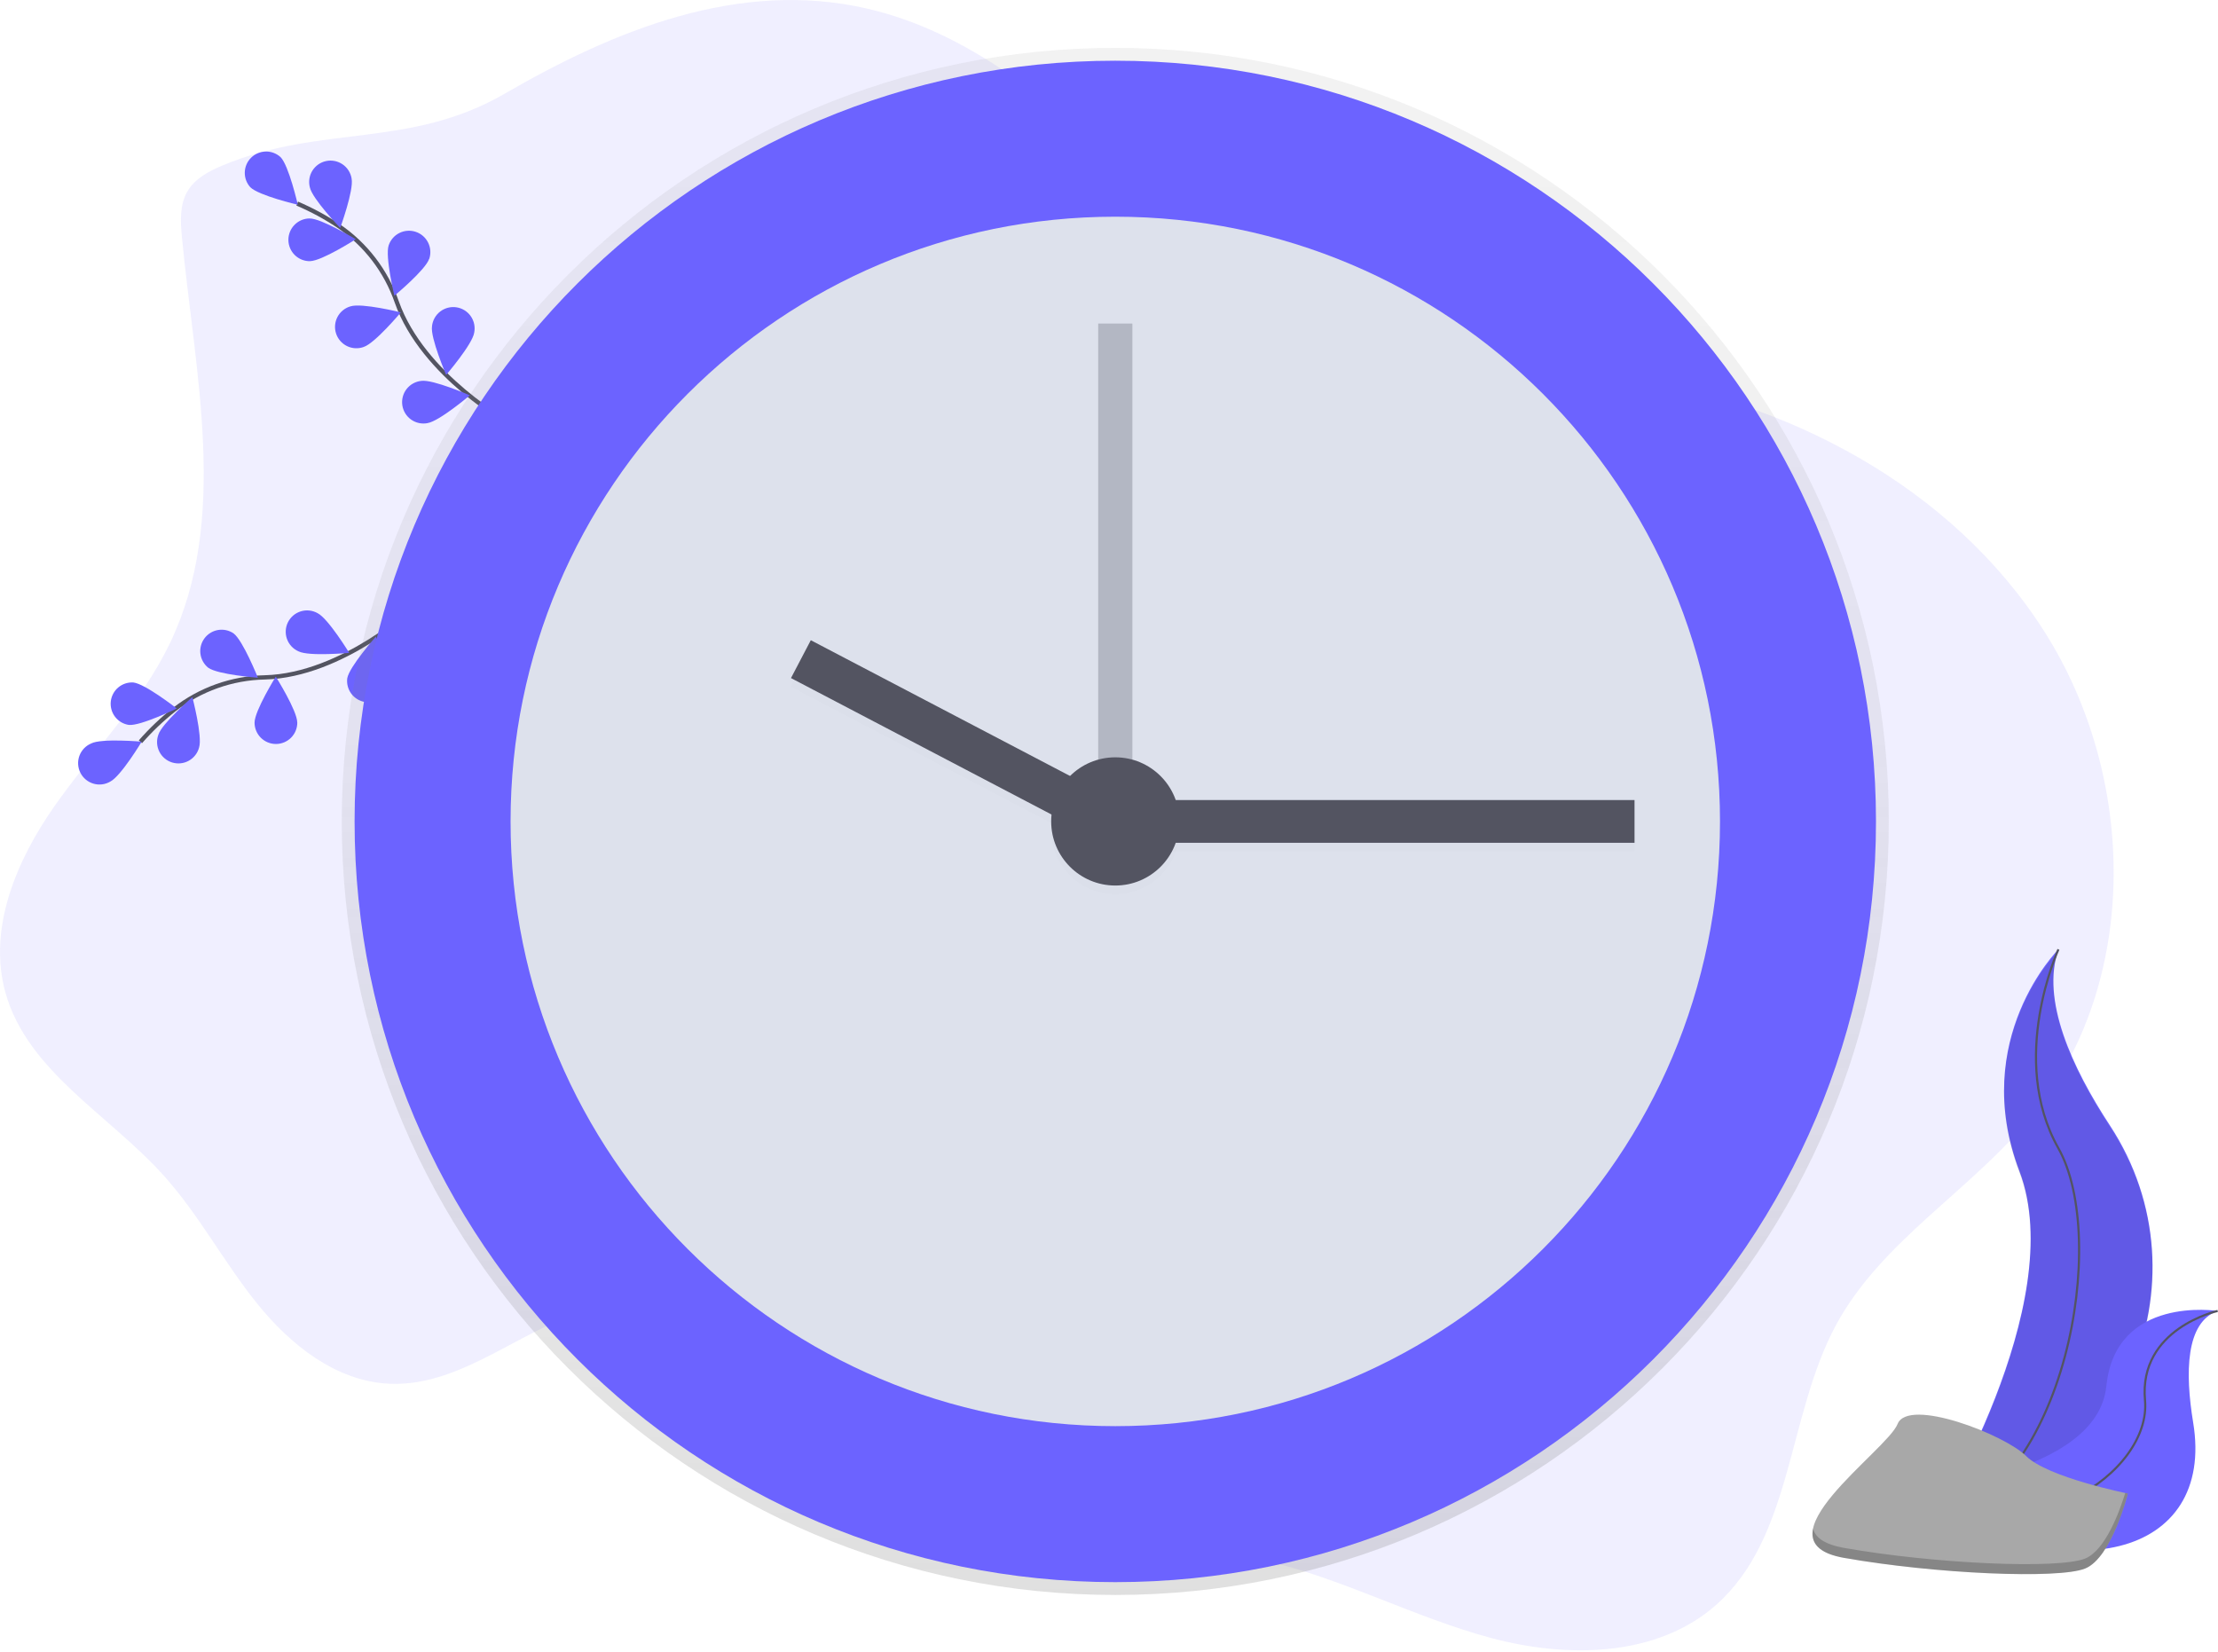 <svg width="1038" height="773" viewBox="0 0 1038 773" fill="none" xmlns="http://www.w3.org/2000/svg">
<g clip-path="url(#clip0)">
<path opacity="0.1" d="M104.4 77.33C97.94 80.01 91.31 83.45 87.76 89.48C84 95.85 84.45 103.76 85.15 111.13C91.25 175.05 107.32 243.03 79.57 300.93C66.1 329.02 43.57 351.53 25.65 377.04C7.73 402.55 -5.8 434.4 2.52 464.41C12.68 501.08 50.6 521.41 76.16 549.63C92.89 568.08 104.62 590.5 120.23 609.91C135.84 629.32 157.23 646.42 182.15 647.56C217.99 649.21 247.15 618.26 282.29 611.09C318.29 603.75 354.54 622.43 383.73 644.79C412.92 667.15 439.47 694.24 473.48 708.2C511.04 723.63 553.38 721.27 592.92 730.54C628.92 738.99 662.06 756.96 697.8 766.54C733.54 776.12 775.43 775.54 803.12 751.07C839.21 719.07 836.37 662.07 859.42 619.74C880.83 580.41 922.74 556.93 950.95 522.16C1001.71 459.58 1000.05 363.93 956.95 295.87C913.85 227.81 835.78 186.6 755.95 175.87C719.95 171.04 682.88 171.7 648.27 160.71C555.63 131.31 500.5 25.97 405.92 4.05C345.8 -9.86 287.33 14.23 236.12 43.88C191.67 69.62 150.66 58.14 104.4 77.33Z" fill="#6C63FF"/>
<path d="M194.68 283.83C194.68 283.83 160.55 316.04 123.92 317C108.538 317.306 93.671 322.594 81.55 332.07C75.821 336.599 70.519 341.643 65.71 347.14" stroke="#535461" stroke-width="2" stroke-miterlimit="10"/>
<path d="M42.61 347.93C47.53 345.43 66.31 347.09 66.31 347.09C66.31 347.09 56.57 363.24 51.65 365.74C50.472 366.438 49.162 366.887 47.803 367.059C46.444 367.231 45.065 367.121 43.75 366.738C42.435 366.354 41.212 365.704 40.159 364.829C39.106 363.953 38.243 362.871 37.625 361.648C37.008 360.425 36.648 359.089 36.568 357.722C36.488 356.354 36.69 354.985 37.161 353.699C37.632 352.412 38.362 351.237 39.306 350.244C40.251 349.252 41.389 348.464 42.65 347.93H42.61Z" fill="#6C63FF"/>
<path d="M62.38 319.38C67.87 319.96 82.73 331.56 82.73 331.56C82.73 331.56 65.73 339.82 60.29 339.25C57.745 338.865 55.446 337.514 53.872 335.478C52.298 333.441 51.57 330.876 51.839 328.316C52.108 325.756 53.354 323.399 55.318 321.734C57.281 320.07 59.811 319.227 62.38 319.38V319.38Z" fill="#6C63FF"/>
<path d="M109.26 296.37C113.7 299.64 120.68 317.16 120.68 317.16C120.68 317.16 101.87 315.73 97.43 312.47C95.429 310.853 94.128 308.527 93.797 305.976C93.467 303.424 94.133 300.844 95.656 298.77C97.18 296.697 99.443 295.291 101.977 294.844C104.511 294.397 107.119 294.943 109.26 296.37V296.37Z" fill="#6C63FF"/>
<path d="M148.65 286.96C153.58 289.43 163.42 305.52 163.42 305.52C163.42 305.52 144.64 307.29 139.71 304.82C138.466 304.277 137.346 303.486 136.417 302.496C135.489 301.506 134.772 300.337 134.309 299.061C133.847 297.785 133.65 296.428 133.729 295.073C133.808 293.718 134.162 292.393 134.769 291.179C135.377 289.966 136.225 288.888 137.263 288.013C138.3 287.138 139.505 286.483 140.803 286.088C142.102 285.693 143.467 285.567 144.816 285.717C146.165 285.867 147.47 286.29 148.65 286.96V286.96Z" fill="#6C63FF"/>
<path d="M93.18 349.77C94.82 344.5 90.02 326.26 90.02 326.26C90.02 326.26 75.74 338.58 74.1 343.85C73.638 345.122 73.439 346.475 73.514 347.826C73.59 349.177 73.94 350.499 74.541 351.711C75.143 352.923 75.985 354 77.015 354.878C78.045 355.755 79.243 356.415 80.535 356.816C81.828 357.217 83.188 357.351 84.534 357.211C85.88 357.071 87.184 356.659 88.366 356C89.548 355.342 90.585 354.45 91.412 353.379C92.239 352.308 92.841 351.08 93.18 349.77V349.77Z" fill="#6C63FF"/>
<path d="M139.11 338.14C139.11 332.62 129.06 316.66 129.06 316.66C129.06 316.66 119.12 332.66 119.13 338.2C119.138 340.852 120.199 343.393 122.08 345.262C123.961 347.132 126.508 348.178 129.16 348.17C131.812 348.162 134.352 347.101 136.222 345.22C138.092 343.339 139.138 340.792 139.13 338.14H139.11Z" fill="#6C63FF"/>
<path d="M182.2 320.78C183.12 315.34 175.92 297.91 175.92 297.91C175.92 297.91 163.41 312.03 162.5 317.47C162.193 320.022 162.88 322.595 164.419 324.654C165.959 326.712 168.232 328.099 170.766 328.526C173.301 328.954 175.903 328.388 178.032 326.948C180.161 325.507 181.654 323.302 182.2 320.79V320.78Z" fill="#6C63FF"/>
<path d="M239.03 198.53C239.03 198.53 197.92 175.95 185.7 141.36C180.68 126.815 171.076 114.291 158.33 105.67C152.248 101.623 145.808 98.142 139.09 95.27" stroke="#535461" stroke-width="2" stroke-miterlimit="10"/>
<path d="M131.29 73.52C135.18 77.43 139.37 95.82 139.37 95.82C139.37 95.82 121.01 91.52 117.12 87.6C115.402 85.692 114.484 83.197 114.555 80.631C114.626 78.065 115.682 75.624 117.503 73.815C119.324 72.005 121.771 70.966 124.337 70.911C126.904 70.856 129.393 71.79 131.29 73.52V73.52Z" fill="#6C63FF"/>
<path d="M164.54 83.55C165.68 88.95 159.21 106.66 159.21 106.66C159.21 106.66 146.14 93.07 145 87.66C144.662 86.352 144.592 84.988 144.795 83.652C144.998 82.316 145.47 81.035 146.182 79.887C146.895 78.738 147.832 77.746 148.938 76.97C150.045 76.194 151.297 75.65 152.619 75.371C153.942 75.092 155.307 75.085 156.632 75.348C157.958 75.612 159.216 76.141 160.331 76.905C161.446 77.668 162.395 78.65 163.12 79.79C163.845 80.931 164.332 82.206 164.55 83.54L164.54 83.55Z" fill="#6C63FF"/>
<path d="M200.84 121.14C199.1 126.37 184.57 138.4 184.57 138.4C184.57 138.4 180.15 120.07 181.89 114.83C182.727 112.31 184.53 110.226 186.903 109.037C189.277 107.847 192.026 107.648 194.545 108.485C197.065 109.322 199.149 111.125 200.339 113.498C201.528 115.872 201.727 118.62 200.89 121.14H200.84Z" fill="#6C63FF"/>
<path d="M221.92 155.69C221.09 161.14 208.8 175.45 208.8 175.45C208.8 175.45 201.34 158.13 202.17 152.68C202.308 151.333 202.719 150.028 203.376 148.845C204.034 147.661 204.925 146.623 205.995 145.794C207.066 144.966 208.294 144.363 209.604 144.022C210.915 143.682 212.281 143.611 213.619 143.815C214.958 144.018 216.241 144.491 217.392 145.205C218.542 145.919 219.535 146.86 220.312 147.969C221.088 149.079 221.63 150.334 221.907 151.66C222.183 152.985 222.188 154.353 221.92 155.68V155.69Z" fill="#6C63FF"/>
<path d="M145.08 122.21C150.6 122.15 166.48 111.97 166.48 111.97C166.48 111.97 150.37 102.17 144.85 102.23C142.198 102.261 139.666 103.343 137.813 105.24C135.959 107.137 134.935 109.693 134.965 112.345C134.996 114.997 136.078 117.529 137.975 119.382C139.872 121.236 142.428 122.261 145.08 122.23V122.21Z" fill="#6C63FF"/>
<path d="M170.24 162.35C175.48 160.64 187.59 146.18 187.59 146.18C187.59 146.18 169.28 141.65 164.04 143.36C162.747 143.729 161.541 144.355 160.496 145.201C159.45 146.046 158.586 147.094 157.955 148.281C157.323 149.469 156.938 150.771 156.822 152.111C156.705 153.45 156.86 154.8 157.278 156.078C157.695 157.357 158.365 158.538 159.25 159.551C160.134 160.564 161.213 161.389 162.423 161.975C163.633 162.561 164.949 162.898 166.292 162.964C167.635 163.03 168.978 162.825 170.24 162.36V162.35Z" fill="#6C63FF"/>
<path d="M200.04 198.01C205.5 197.21 219.88 185.01 219.88 185.01C219.88 185.01 202.6 177.45 197.15 178.25C195.808 178.388 194.507 178.797 193.327 179.451C192.147 180.105 191.111 180.992 190.283 182.056C189.454 183.121 188.85 184.343 188.506 185.648C188.162 186.953 188.085 188.314 188.281 189.649C188.477 190.984 188.941 192.265 189.645 193.416C190.349 194.567 191.279 195.564 192.379 196.346C193.479 197.128 194.725 197.68 196.043 197.967C197.362 198.255 198.725 198.273 200.05 198.02L200.04 198.01Z" fill="#6C63FF"/>
<path d="M521.94 746.41C721.867 746.41 883.94 584.337 883.94 384.41C883.94 184.483 721.867 22.41 521.94 22.41C322.013 22.41 159.94 184.483 159.94 384.41C159.94 584.337 322.013 746.41 521.94 746.41Z" fill="url(#paint0_linear)"/>
<path d="M521.94 740.41C718.553 740.41 877.94 581.023 877.94 384.41C877.94 187.797 718.553 28.41 521.94 28.41C325.327 28.41 165.94 187.797 165.94 384.41C165.94 581.023 325.327 740.41 521.94 740.41Z" fill="#6C63FF"/>
<path d="M521.94 667.41C678.237 667.41 804.94 540.707 804.94 384.41C804.94 228.113 678.237 101.41 521.94 101.41C365.643 101.41 238.94 228.113 238.94 384.41C238.94 540.707 365.643 667.41 521.94 667.41Z" fill="#DDE1EC"/>
<path opacity="0.3" d="M529.94 151.41H513.94V401.41H529.94V151.41Z" fill="#535461"/>
<g opacity="0.1">
<path opacity="0.1" d="M764.94 378.41H538.94V398.41H764.94V378.41Z" fill="black"/>
<path opacity="0.1" d="M379.382 303.584L370.103 321.302L512.305 395.769L521.583 378.052L379.382 303.584Z" fill="black"/>
<path opacity="0.1" d="M521.94 418.41C538.508 418.41 551.94 404.979 551.94 388.41C551.94 371.841 538.508 358.41 521.94 358.41C505.371 358.41 491.94 371.841 491.94 388.41C491.94 404.979 505.371 418.41 521.94 418.41Z" fill="black"/>
</g>
<path d="M764.94 374.41H538.94V394.41H764.94V374.41Z" fill="#535461"/>
<path d="M521.649 374.075L379.447 299.607L370.169 317.325L512.37 391.792L521.649 374.075Z" fill="#535461"/>
<path d="M521.94 414.41C538.508 414.41 551.94 400.979 551.94 384.41C551.94 367.841 538.508 354.41 521.94 354.41C505.371 354.41 491.94 367.841 491.94 384.41C491.94 400.979 505.371 414.41 521.94 414.41Z" fill="#535461"/>
<path d="M963.32 444.28C963.32 444.28 921.48 486.12 945.1 548.2C968.72 610.28 904.62 713.52 904.62 713.52C904.62 713.52 905.31 713.42 906.62 713.2C992.55 698.03 1035.24 599.76 987.46 526.75C969.65 499.6 955.07 467.76 963.32 444.28Z" fill="#6C63FF"/>
<path opacity="0.1" d="M963.32 444.98C963.32 444.98 921.48 486.82 945.1 548.9C968.72 610.98 904.62 714.21 904.62 714.21C904.62 714.21 905.31 714.11 906.62 713.89C992.55 698.72 1035.24 600.45 987.46 527.44C969.65 500.3 955.07 468.46 963.32 444.98Z" fill="black"/>
<path d="M963.32 444.28C963.32 444.28 939.7 495.56 963.32 537.4C986.94 579.24 967.32 696.65 904.61 713.52" stroke="#535461" stroke-miterlimit="10"/>
<path d="M1037.84 613.5C1037.84 613.5 990.1 605.9 985.75 648.68C981.4 691.46 893.92 697.39 893.92 697.39L895.56 698.48C967.76 745.88 1036.79 728.67 1026.38 665.73C1022.54 642.34 1022.86 618.84 1037.84 613.5Z" fill="#6C63FF"/>
<path d="M1037.84 613.5C1037.84 613.5 1000.78 621.63 1003.84 655.33C1006.9 689.03 948.84 729.42 893.96 697.4" stroke="#535461" stroke-miterlimit="10"/>
<path d="M995.84 698.95C995.84 698.95 958.24 691.43 948.21 681.4C938.18 671.37 893.06 653.83 888.05 666.4C883.04 678.97 820.37 721.55 862.98 729.07C905.59 736.59 963.25 739.07 975.78 734.07C988.31 729.07 995.84 698.95 995.84 698.95Z" fill="#A8A8A8"/>
<path opacity="0.2" d="M862.98 724.38C905.6 731.9 963.25 734.38 975.78 729.38C985.33 725.56 991.96 707.22 994.58 698.68L995.83 698.94C995.83 698.94 988.31 729.02 975.78 734.03C963.25 739.04 905.59 736.54 862.98 729.03C850.68 726.86 847.16 721.76 848.49 715.31C849.53 719.52 853.82 722.76 862.98 724.38Z" fill="black"/>
</g>
<defs>
<linearGradient id="paint0_linear" x1="521.94" y1="746.41" x2="521.94" y2="22.41" gradientUnits="userSpaceOnUse">
<stop stop-color="#808080" stop-opacity="0.25"/>
<stop offset="0.54" stop-color="#808080" stop-opacity="0.12"/>
<stop offset="1" stop-color="#808080" stop-opacity="0.1"/>
</linearGradient>
<clipPath id="clip0">
<rect width="1037.94" height="772.29" fill="white"/>
</clipPath>
</defs>
</svg>
